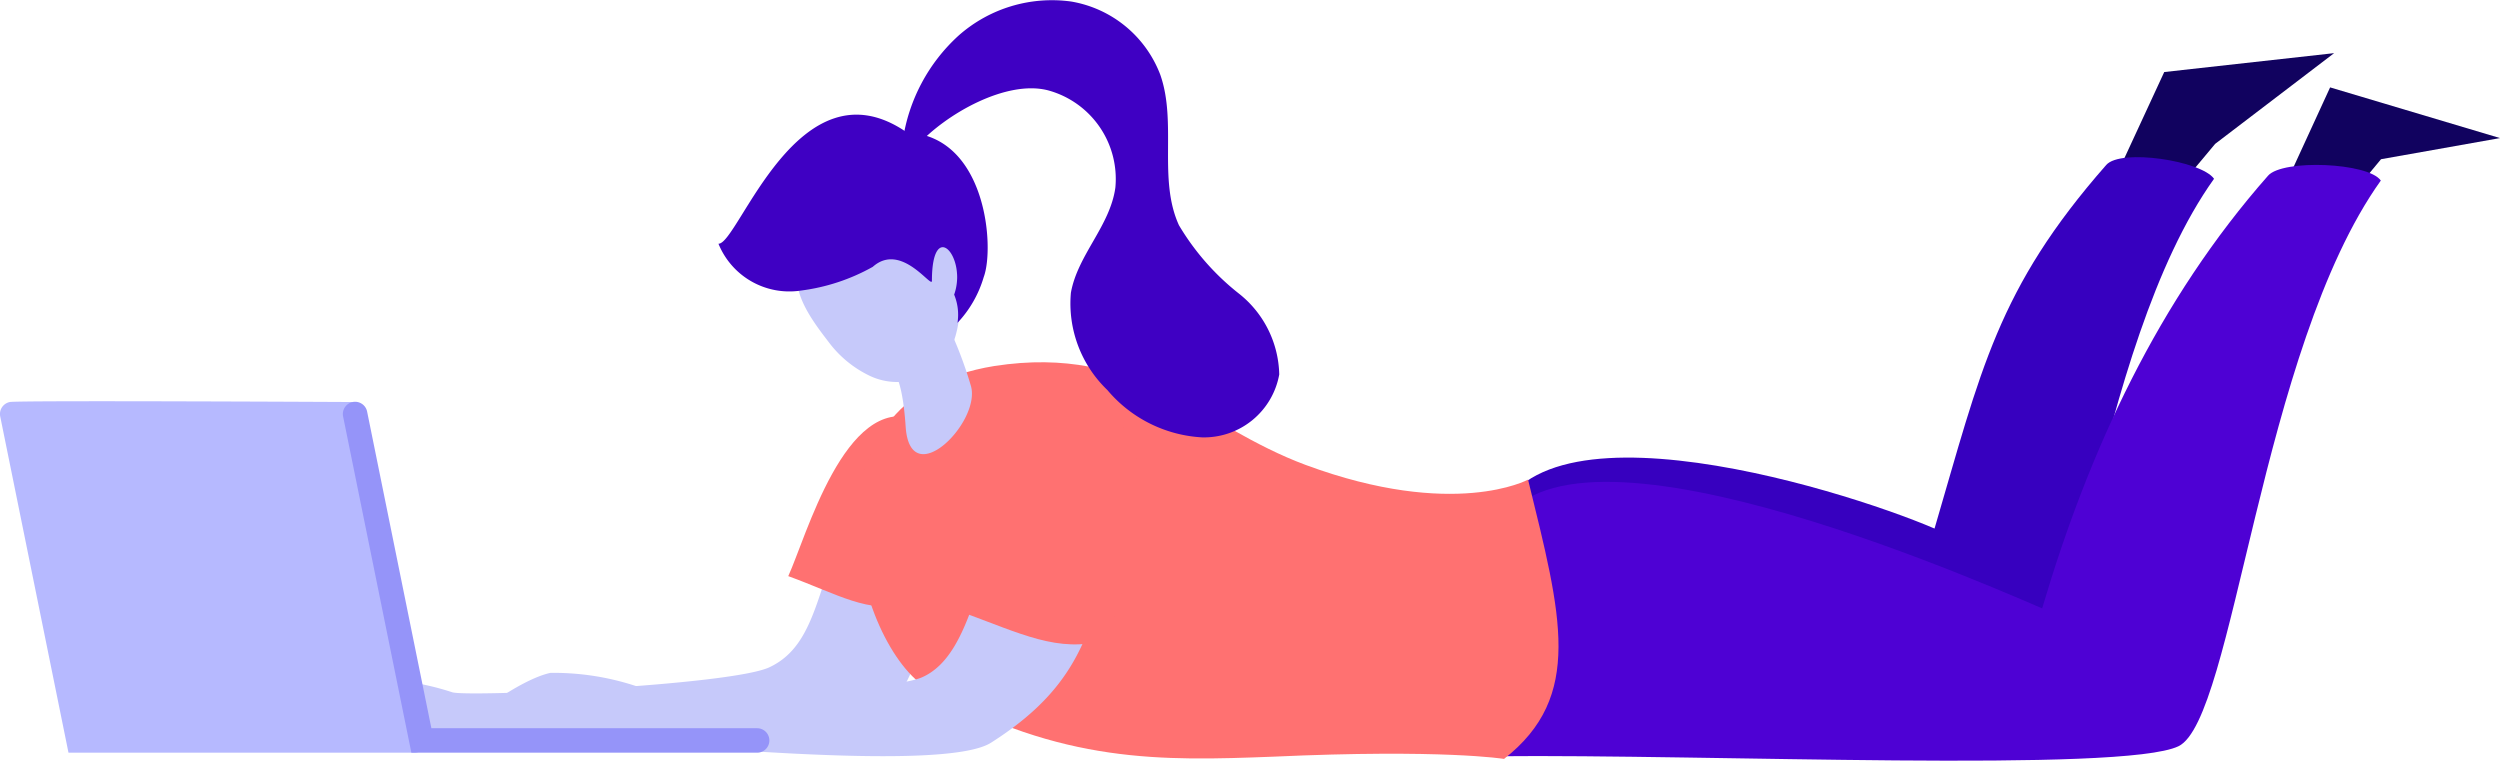 <svg xmlns="http://www.w3.org/2000/svg" viewBox="0 0 112.43 34.21"><defs><style>.cls-1{fill:#11025f;}.cls-2{fill:#3700bf;}.cls-3{fill:#4e01d4;}.cls-4{fill:#c6c9fa;}.cls-5{fill:#ff7171;}.cls-6{fill:#3f00c3;}.cls-7{fill:#b6b9ff;}.cls-8{fill:#9594f9;}</style></defs><title>Ресурс 3</title><g id="Слой_2" data-name="Слой 2"><g id="OBJECT"><polygon class="cls-1" points="95.28 7.67 97.33 3.24 104.97 2.39 99.62 6.47 97.84 8.6 95.28 7.67"/><polygon class="cls-1" points="102.75 8.37 104.79 3.93 112.43 6.21 107.08 7.16 105.3 9.3 102.75 8.37"/><path class="cls-2" d="M87,23.77C89.09,16.65,89.82,13,94.72,7.42c.65-.75,4.28-.19,4.85.62-5.42,7.58-6.49,23.81-9,25S69.53,32.88,60.08,33c1.13,0,7-7.52,7-8.28C67.28,17.14,82.71,21.93,87,23.77Z"/><path class="cls-3" d="M91.84,27.36C93.94,20.24,97.08,13.48,102,7.9c.66-.75,4.51-.59,5.07.22-5.42,7.58-6.6,24.24-9.1,25.44s-21.23.35-30.68.45c1.12,0-.32-8.56-.18-9.31C68.47,17.32,87.55,25.51,91.84,27.36Z"/><path class="cls-4" d="M40.5,19.49a2.37,2.37,0,0,1,1.71,2.63c-.59,5.39-.25,9.14-4,11-2.35,1.14-17.46.43-18.77.53A7.46,7.46,0,0,1,16.68,33a2.21,2.21,0,0,0-1.5,0,3.35,3.35,0,0,1-2.27.09c-.54-.29,2.25-2.28,3.59-2.55a11.84,11.84,0,0,1,3.83.59c.59.23,12.51-.3,14.27-1.12,2.3-1.08,2.1-4.05,3.95-7.58C40,19.64,40.5,19.49,40.5,19.49Z"/><path class="cls-5" d="M41.18,18.84c3.5,1.22-.39,8.31-.39,8.31-1.7.48-3.14-.44-5.34-1.24C36.25,24.17,38,17.75,41.18,18.84Z"/><path class="cls-5" d="M41.78,31c-3.28-1.85-6.31-13.06,2.94-14.54,6.46-1,9.28,2.7,14,4.45,6.68,2.47,10,.66,10,.66,1.5,6.12,2.51,9.75-1.08,12.56,0,0-2.73-.45-10.4-.1C52.26,34.22,47.76,34.35,41.78,31Z"/><path class="cls-4" d="M48.76,19.27a2.29,2.29,0,0,1,1.71,2.63c-1.12,5.84-1.47,8.68-5.9,11.5-2.21,1.41-15.6-.09-16.91,0a7.5,7.5,0,0,1-2.72-.63,2.15,2.15,0,0,0-1.5-.05,3.36,3.36,0,0,1-2.27.09c-.54-.29,2.25-2.28,3.59-2.55a11.84,11.84,0,0,1,3.83.59c.59.23,11.16.42,12.92-.41,2.3-1.07,2.48-5.31,4.33-8.84C47.27,18.87,48.76,19.27,48.76,19.27Z"/><path class="cls-5" d="M49.19,18.28c4.37,1.52.51,10.51.51,10.51-2.11.59-3.77-.29-6.51-1.29C44.19,25.34,45.25,16.91,49.19,18.28Z"/><path class="cls-4" d="M42.42,14.21a18.44,18.44,0,0,1,1.23,3.1c.54,1.61-2.71,4.9-2.92,1.89-.16-2.42-.62-2.48-.53-2.51Z"/><path class="cls-4" d="M43.06,12.27a1.87,1.87,0,0,0,0,.34A5.25,5.25,0,0,1,43,15,3,3,0,0,1,41.35,17a2.88,2.88,0,0,1-2.3-.13,5,5,0,0,1-1.8-1.51c-.77-1-1.67-2.22-1.35-3.41a11.34,11.34,0,0,1,2.52-2.79,1.87,1.87,0,0,1,2.19-.22l1.54.91a1.88,1.88,0,0,1,.92,1.62Z"/><path class="cls-6" d="M41.91,12.63c0-2.88,1.6-1.06,1,.62a2.36,2.36,0,0,1,.15,1.27,5.09,5.09,0,0,0,1.18-2.06c.5-1.33.12-6.35-3.45-6.5-4.89-3.39-7.59,5.05-8.48,5A3.44,3.44,0,0,0,36,13.07,8.89,8.89,0,0,0,39.25,12C40.53,10.86,41.91,13,41.91,12.63Z"/><path class="cls-7" d="M3.08,33.85H18.63a.55.55,0,0,0,.55-.55.55.55,0,0,0-.55-.55L15.86,18.08S.74,18,.44,18.08a.55.55,0,0,0-.43.65Z"/><path class="cls-8" d="M18.5,33.85H34.05a.55.55,0,0,0,.55-.55.55.55,0,0,0-.55-.55H19.4L16.51,18.51a.55.55,0,0,0-1.08.22Z"/><path class="cls-6" d="M40.6,6.32A7.92,7.92,0,0,1,43.11,1.6,6.33,6.33,0,0,1,48.18.07a5.22,5.22,0,0,1,4,3.29c.76,2.16-.11,4.69.84,6.77a11.17,11.17,0,0,0,2.73,3.1,4.76,4.76,0,0,1,1.78,3.61,3.44,3.44,0,0,1-3.46,2.83,6,6,0,0,1-4.27-2.13,5.39,5.39,0,0,1-1.64-4.37c.3-1.7,1.76-3,2-4.73a4.13,4.13,0,0,0-3-4.37c-1.88-.51-4.64,1.06-5.93,2.5"/></g></g></svg>